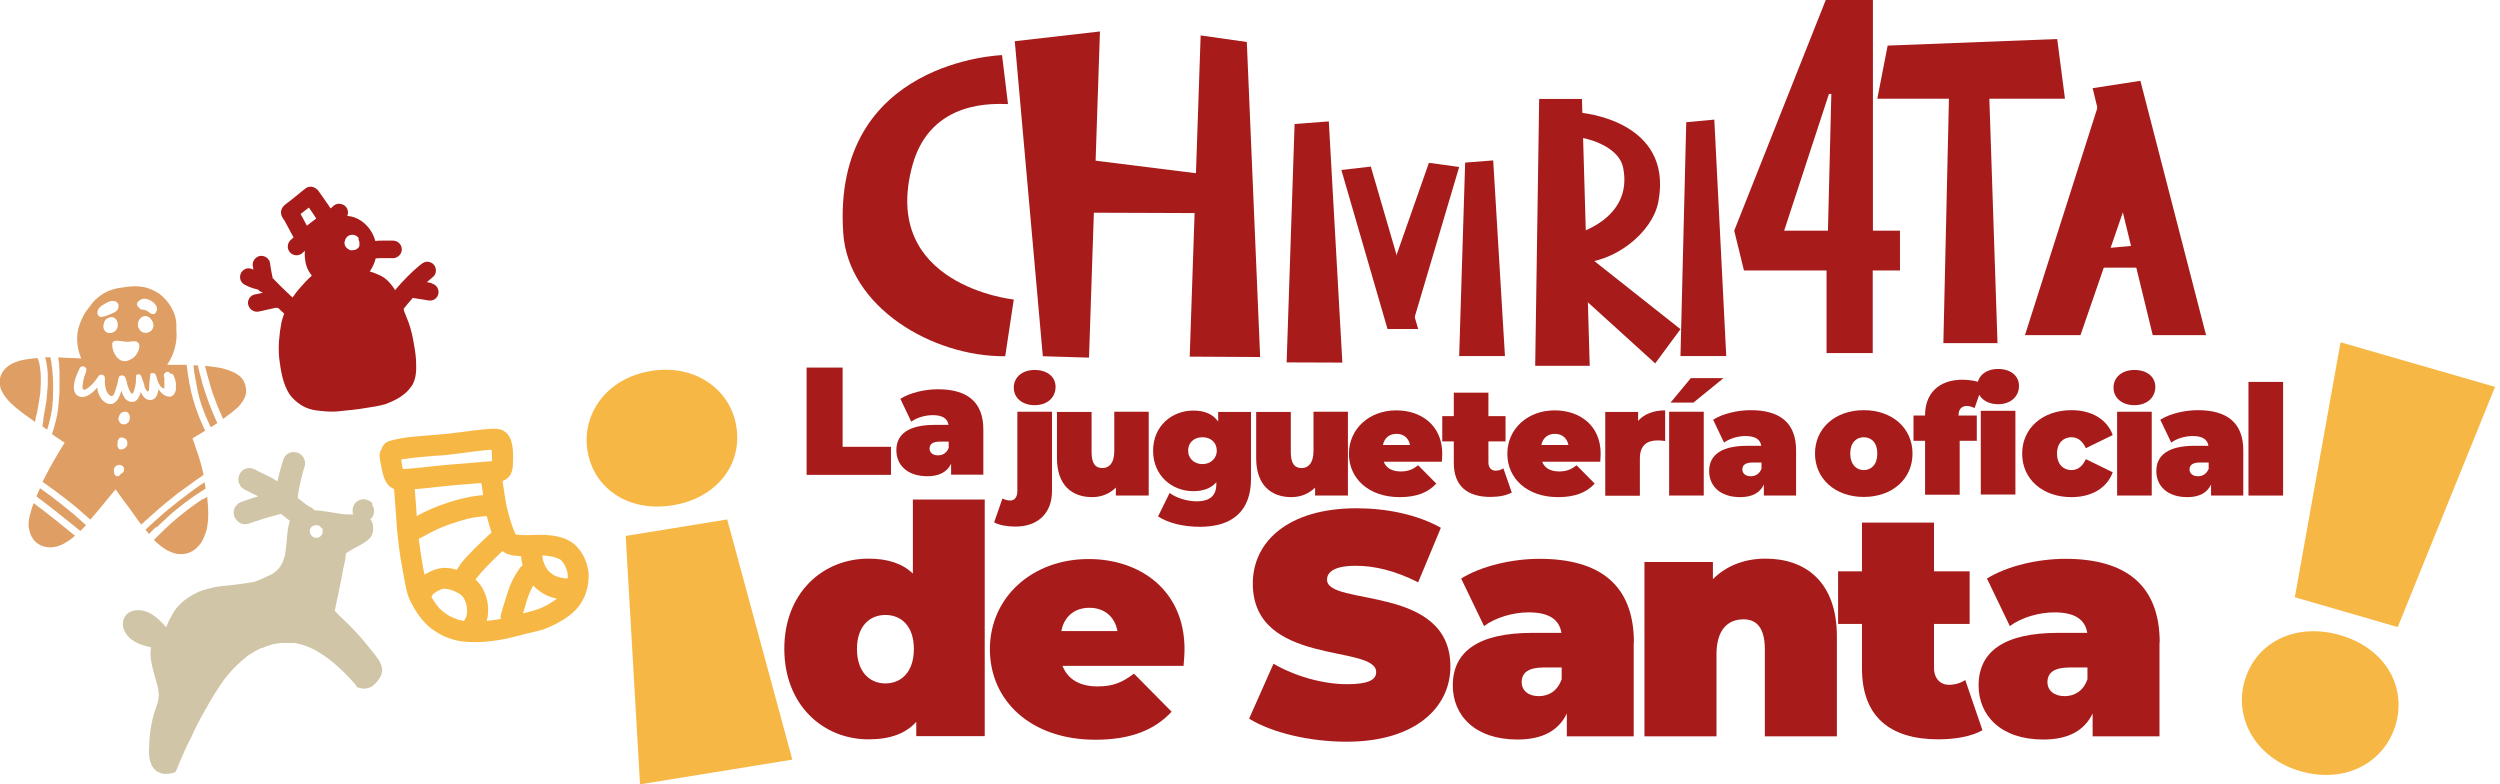 <svg width="153" height="48" viewBox="0 0 153 48" fill="none" xmlns="http://www.w3.org/2000/svg">
<g clip-path="url(#clip0_1073_3430)">
<path d="M87.45 9.964L84.661 17.905L86.463 19.793L89.301 10.22L87.45 9.964Z" fill="#A71C1B"/>
<path d="M82.091 10.402L84.916 20.134H86.792L83.893 10.195L82.091 10.402Z" fill="#A71C1B"/>
<path d="M89.667 9.951L89.301 21.79H92.103L91.384 9.817L89.667 9.951Z" fill="#A71C1B"/>
<path d="M103.198 7.479L102.845 21.79H105.646L104.916 7.32L103.198 7.479Z" fill="#A71C1B"/>
<path d="M96.329 14.993L102.845 20.145L101.298 22.24L95.123 16.637L96.329 14.993Z" fill="#A71C1B"/>
<path d="M96.694 6.895C96.694 6.895 102.431 7.321 101.493 12.339C101.14 14.239 98.777 16.114 96.56 16.09L96.304 14.361C96.304 14.361 99.983 13.472 99.337 10.268C99.045 8.831 96.84 8.393 96.499 8.393L96.682 6.895H96.694Z" fill="#A71C1B"/>
<path d="M97.291 22.387L96.816 6.054H94.197L93.954 22.387H97.291Z" fill="#A71C1B"/>
<path d="M116.267 16.552H114.611V21.607H111.785V16.552H106.73L106.134 14.116L111.736 0H114.623V14.116H116.279V16.552H116.267ZM112.077 5.749H111.931L109.191 14.116H111.87L112.077 5.749Z" fill="#A71C1B"/>
<path d="M131.358 16.382H128.069V15.261L131.358 14.969V16.382Z" fill="#A71C1B"/>
<path d="M127.326 20.511L131.394 8.721L128.581 5.907L123.928 20.511H127.326Z" fill="#A71C1B"/>
<path d="M135.011 20.511L130.992 4.945L128.069 5.396L131.747 20.511H135.011Z" fill="#A71C1B"/>
<path d="M119.312 4.41L118.934 20.998H122.247L121.687 4.215L119.312 4.41Z" fill="#A71C1B"/>
<path d="M126.376 6.042H114.891L115.524 2.79L125.901 2.388L126.376 6.042Z" fill="#A71C1B"/>
<path d="M61.325 3.374C61.325 3.374 50.899 3.691 51.605 14.251C51.91 18.794 57.049 21.838 61.519 21.802L62.043 18.331C62.043 18.331 53.822 17.478 55.844 10.109C56.976 6.005 61.008 6.37 61.69 6.37L61.325 3.374Z" fill="#A71C1B"/>
<path d="M79.229 7.588L78.742 22.179L82.152 22.191L81.323 7.43L79.229 7.588Z" fill="#A71C1B"/>
<path d="M74.308 13.045L64.272 13.008L64.284 9.488L74.32 10.743L74.308 13.045Z" fill="#A71C1B"/>
<path d="M66.647 21.887L67.317 1.925L62.104 2.522L63.821 21.802L66.647 21.887Z" fill="#A71C1B"/>
<path d="M73.48 2.168L72.81 21.826L77.121 21.85L76.305 2.57L73.48 2.168Z" fill="#A71C1B"/>
<path d="M119.86 25.431H120.981V26.978H119.933V30.279H117.814V26.978H117.107V25.431H117.814V25.407C117.814 24.091 118.642 23.239 120.104 23.239C120.554 23.239 121.054 23.324 121.358 23.494L120.847 24.968C120.7 24.907 120.542 24.846 120.372 24.846C120.067 24.846 119.86 25.029 119.86 25.431ZM121.005 23.653C121.005 23.044 121.504 22.581 122.284 22.581C123.063 22.581 123.563 23.007 123.563 23.616C123.563 24.262 123.063 24.737 122.284 24.737C121.504 24.737 121.005 24.274 121.005 23.665V23.653ZM121.224 25.139H123.343V30.266H121.224V25.139Z" fill="#A71C1B"/>
<path d="M49.364 22.496H51.569V27.344H54.528V29.061H49.364V22.508V22.496Z" fill="#A71C1B"/>
<path d="M60.18 26.296V29.048H58.207V28.378C57.963 28.89 57.476 29.146 56.757 29.146C55.503 29.146 54.857 28.439 54.857 27.55C54.857 26.564 55.612 26.003 57.196 26.003H58.048C57.987 25.614 57.683 25.407 57.086 25.407C56.623 25.407 56.112 25.553 55.771 25.808L55.101 24.408C55.698 24.03 56.611 23.823 57.403 23.823C59.169 23.823 60.18 24.578 60.18 26.284V26.296ZM58.06 27.38V27.026H57.537C57.086 27.026 56.891 27.173 56.891 27.453C56.891 27.684 57.074 27.867 57.403 27.867C57.695 27.867 57.951 27.721 58.073 27.38H58.06Z" fill="#A71C1B"/>
<path d="M60.837 31.983L61.349 30.51C61.495 30.583 61.653 30.631 61.824 30.631C62.08 30.631 62.262 30.449 62.262 30.047V25.199H64.382V30.059C64.382 31.374 63.553 32.227 62.141 32.227C61.641 32.227 61.166 32.142 60.837 31.971V31.983ZM62.043 23.713C62.043 23.104 62.543 22.642 63.322 22.642C64.102 22.642 64.601 23.068 64.601 23.677C64.601 24.322 64.102 24.797 63.322 24.797C62.543 24.797 62.043 24.335 62.043 23.726V23.713Z" fill="#A71C1B"/>
<path d="M70.301 25.199V30.327H68.291V29.84C67.901 30.229 67.39 30.424 66.842 30.424C65.612 30.424 64.686 29.706 64.686 28.037V25.211H66.805V27.672C66.805 28.402 67.061 28.646 67.475 28.646C67.841 28.646 68.194 28.378 68.194 27.611V25.199H70.313H70.301Z" fill="#A71C1B"/>
<path d="M76.561 25.2V29.305C76.561 31.29 75.404 32.24 73.443 32.24C72.432 32.24 71.519 32.021 70.873 31.607L71.58 30.169C71.982 30.474 72.664 30.681 73.224 30.681C74.101 30.681 74.442 30.291 74.442 29.609V29.512C74.125 29.877 73.65 30.06 73.029 30.06C71.726 30.06 70.569 29.11 70.569 27.587C70.569 26.065 71.726 25.127 73.029 25.127C73.736 25.127 74.223 25.346 74.552 25.797V25.212H76.561V25.2ZM74.466 27.575C74.466 27.076 74.089 26.759 73.589 26.759C73.09 26.759 72.713 27.076 72.713 27.575C72.713 28.074 73.102 28.403 73.589 28.403C74.077 28.403 74.466 28.074 74.466 27.575Z" fill="#A71C1B"/>
<path d="M82.493 25.199V30.327H80.483V29.84C80.093 30.229 79.582 30.424 79.034 30.424C77.804 30.424 76.878 29.706 76.878 28.037V25.211H78.997V27.672C78.997 28.402 79.253 28.646 79.667 28.646C80.032 28.646 80.386 28.378 80.386 27.611V25.199H82.505H82.493Z" fill="#A71C1B"/>
<path d="M88.242 28.257H84.685C84.831 28.646 85.197 28.853 85.72 28.853C86.183 28.853 86.451 28.732 86.792 28.476L87.901 29.596C87.401 30.145 86.683 30.425 85.659 30.425C83.772 30.425 82.554 29.292 82.554 27.769C82.554 26.247 83.796 25.114 85.453 25.114C86.975 25.114 88.266 26.028 88.266 27.769C88.266 27.916 88.242 28.11 88.242 28.269V28.257ZM84.649 27.233H86.293C86.208 26.807 85.903 26.552 85.465 26.552C85.026 26.552 84.722 26.807 84.636 27.233H84.649Z" fill="#A71C1B"/>
<path d="M92.517 30.145C92.188 30.327 91.713 30.412 91.213 30.412C89.8 30.412 88.972 29.742 88.972 28.33V27.014H88.266V25.468H88.972V24.03H91.091V25.468H92.139V27.014H91.091V28.305C91.091 28.622 91.274 28.805 91.53 28.805C91.701 28.805 91.871 28.756 92.005 28.659L92.517 30.132V30.145Z" fill="#A71C1B"/>
<path d="M97.937 28.257H94.38C94.526 28.646 94.892 28.853 95.415 28.853C95.878 28.853 96.146 28.732 96.487 28.476L97.596 29.596C97.096 30.145 96.378 30.425 95.355 30.425C93.467 30.425 92.249 29.292 92.249 27.769C92.249 26.247 93.491 25.114 95.147 25.114C96.67 25.114 97.961 26.028 97.961 27.769C97.961 27.916 97.937 28.11 97.937 28.269V28.257ZM94.344 27.233H95.988C95.903 26.807 95.598 26.552 95.16 26.552C94.721 26.552 94.417 26.807 94.332 27.233H94.344Z" fill="#A71C1B"/>
<path d="M101.907 25.114V26.99C101.724 26.966 101.59 26.953 101.444 26.953C100.811 26.953 100.36 27.246 100.36 28.062V30.339H98.241V25.212H100.251V25.76C100.628 25.334 101.201 25.114 101.907 25.114Z" fill="#A71C1B"/>
<path d="M102.151 25.2H104.27V30.328H102.151V25.2ZM103.466 23.142H105.476L103.637 24.64H102.236L103.478 23.142H103.466Z" fill="#A71C1B"/>
<path d="M109.921 27.575V30.328H107.948V29.658C107.705 30.169 107.218 30.425 106.499 30.425C105.244 30.425 104.599 29.719 104.599 28.829C104.599 27.843 105.354 27.283 106.937 27.283H107.79C107.729 26.893 107.425 26.686 106.828 26.686C106.365 26.686 105.853 26.832 105.512 27.088L104.842 25.687C105.439 25.31 106.353 25.102 107.144 25.102C108.91 25.102 109.921 25.858 109.921 27.563V27.575ZM107.802 28.659V28.306H107.278C106.828 28.306 106.633 28.452 106.633 28.732C106.633 28.963 106.816 29.146 107.144 29.146C107.437 29.146 107.693 29 107.814 28.659H107.802Z" fill="#A71C1B"/>
<path d="M111.078 27.758C111.078 26.199 112.321 25.102 114.062 25.102C115.804 25.102 117.046 26.199 117.046 27.758C117.046 29.317 115.804 30.413 114.062 30.413C112.321 30.413 111.078 29.305 111.078 27.758ZM114.891 27.758C114.891 27.088 114.525 26.759 114.062 26.759C113.6 26.759 113.234 27.1 113.234 27.758C113.234 28.415 113.6 28.769 114.062 28.769C114.525 28.769 114.891 28.428 114.891 27.758Z" fill="#A71C1B"/>
<path d="M123.757 27.758C123.757 26.199 125.012 25.102 126.778 25.102C128.02 25.102 128.958 25.675 129.299 26.625L127.655 27.429C127.436 26.954 127.131 26.759 126.766 26.759C126.291 26.759 125.889 27.1 125.889 27.758C125.889 28.415 126.279 28.769 126.766 28.769C127.131 28.769 127.436 28.574 127.655 28.099L129.299 28.903C128.958 29.853 128.02 30.425 126.778 30.425C125.012 30.425 123.757 29.329 123.757 27.77V27.758Z" fill="#A71C1B"/>
<path d="M129.348 23.713C129.348 23.104 129.847 22.642 130.627 22.642C131.406 22.642 131.906 23.068 131.906 23.677C131.906 24.322 131.406 24.797 130.627 24.797C129.847 24.797 129.348 24.335 129.348 23.726V23.713ZM129.567 25.199H131.686V30.327H129.567V25.199Z" fill="#A71C1B"/>
<path d="M137.289 27.575V30.328H135.316V29.658C135.072 30.169 134.585 30.425 133.867 30.425C132.612 30.425 131.967 29.719 131.967 28.829C131.967 27.843 132.722 27.283 134.305 27.283H135.158C135.097 26.893 134.792 26.686 134.195 26.686C133.733 26.686 133.221 26.832 132.88 27.088L132.21 25.687C132.807 25.31 133.72 25.102 134.512 25.102C136.278 25.102 137.289 25.858 137.289 27.563V27.575ZM135.17 28.659V28.306H134.646C134.195 28.306 134.001 28.452 134.001 28.732C134.001 28.963 134.183 29.146 134.512 29.146C134.804 29.146 135.06 29 135.182 28.659H135.17Z" fill="#A71C1B"/>
<path d="M137.606 23.373H139.725V30.328H137.606V23.373Z" fill="#A71C1B"/>
<path d="M60.265 30.584V45.053H56.075V44.176C55.43 44.895 54.48 45.248 53.152 45.248C50.363 45.248 48 43.141 48 39.706C48 36.271 50.363 34.189 53.152 34.189C54.321 34.189 55.222 34.481 55.868 35.102V30.571H60.277L60.265 30.584ZM55.929 39.718C55.929 38.33 55.174 37.636 54.187 37.636C53.201 37.636 52.446 38.342 52.446 39.718C52.446 41.094 53.201 41.825 54.187 41.825C55.174 41.825 55.929 41.107 55.929 39.718Z" fill="#A71C1B"/>
<path d="M72.445 40.753H65.027C65.344 41.569 66.075 42.008 67.171 42.008C68.145 42.008 68.693 41.752 69.4 41.228L71.702 43.555C70.666 44.687 69.168 45.272 67.037 45.272C63.115 45.272 60.581 42.909 60.581 39.73C60.581 36.551 63.176 34.213 66.623 34.213C69.777 34.213 72.493 36.125 72.493 39.73C72.493 40.047 72.457 40.449 72.432 40.766L72.445 40.753ZM64.954 38.622H68.389C68.218 37.721 67.573 37.197 66.671 37.197C65.77 37.197 65.125 37.721 64.954 38.622Z" fill="#A71C1B"/>
<path d="M76.452 43.968L77.938 40.619C79.229 41.374 80.946 41.873 82.444 41.873C83.747 41.873 84.222 41.605 84.222 41.13C84.222 39.413 76.671 40.801 76.671 35.71C76.671 33.177 78.802 31.106 83.029 31.106C84.868 31.106 86.756 31.496 88.181 32.3L86.792 35.637C85.44 34.955 84.174 34.626 82.992 34.626C81.64 34.626 81.214 35.016 81.214 35.479C81.214 37.123 88.765 35.747 88.765 40.789C88.765 43.286 86.634 45.393 82.407 45.393C80.13 45.393 77.828 44.833 76.464 43.992L76.452 43.968Z" fill="#A71C1B"/>
<path d="M99.983 39.328V45.064H95.89V43.664C95.379 44.736 94.368 45.259 92.87 45.259C90.251 45.259 88.911 43.773 88.911 41.947C88.911 39.876 90.47 38.731 93.783 38.731H95.561C95.427 37.915 94.806 37.477 93.552 37.477C92.602 37.477 91.518 37.793 90.824 38.317L89.423 35.406C90.677 34.627 92.565 34.2 94.222 34.2C97.888 34.2 99.995 35.784 99.995 39.328H99.983ZM95.574 41.593V40.85H94.478C93.54 40.85 93.126 41.167 93.126 41.752C93.126 42.239 93.515 42.604 94.173 42.604C94.782 42.604 95.318 42.288 95.561 41.593H95.574Z" fill="#A71C1B"/>
<path d="M112.418 38.975V45.065H108.009V39.742C108.009 38.415 107.498 37.903 106.706 37.903C105.805 37.903 105.049 38.464 105.049 40.047V45.065H100.64V34.395H104.83V35.443C105.671 34.603 106.803 34.188 108.046 34.188C110.506 34.188 112.418 35.614 112.418 38.963V38.975Z" fill="#A71C1B"/>
<path d="M121.334 44.687C120.652 45.077 119.653 45.247 118.618 45.247C115.67 45.247 113.953 43.859 113.953 40.911V38.183H112.491V34.967H113.953V31.983H118.362V34.967H120.542V38.183H118.362V40.874C118.362 41.532 118.752 41.91 119.275 41.91C119.628 41.91 119.982 41.812 120.274 41.617L121.321 44.675L121.334 44.687Z" fill="#A71C1B"/>
<path d="M132.161 39.328V45.064H128.069V43.664C127.557 44.736 126.547 45.259 125.048 45.259C122.43 45.259 121.09 43.773 121.09 41.947C121.09 39.876 122.649 38.731 125.962 38.731H127.74C127.606 37.915 126.985 37.477 125.731 37.477C124.781 37.477 123.697 37.793 123.002 38.317L121.602 35.406C122.856 34.627 124.744 34.2 126.4 34.2C130.066 34.2 132.174 35.784 132.174 39.328H132.161ZM127.752 41.593V40.85H126.656C125.718 40.85 125.304 41.167 125.304 41.752C125.304 42.239 125.694 42.604 126.352 42.604C126.961 42.604 127.497 42.288 127.74 41.593H127.752Z" fill="#A71C1B"/>
<path d="M143.245 20.949L152.696 23.677L146.741 38.378L140.444 36.551L143.245 20.936V20.949ZM137.374 41.666C138.056 39.316 140.456 38.086 143.196 38.865C145.937 39.645 147.301 41.983 146.619 44.334C145.937 46.684 143.513 47.987 140.785 47.196C138.056 46.404 136.704 43.968 137.374 41.654V41.666Z" fill="#F7B744"/>
<path d="M48.487 46.49L39.17 48L38.293 32.8L44.505 31.789L48.487 46.478V46.49ZM45.065 26.113C45.442 28.427 43.859 30.486 41.167 30.924C38.475 31.363 36.332 29.901 35.954 27.587C35.589 25.309 37.148 23.141 39.84 22.703C42.531 22.264 44.699 23.823 45.065 26.101V26.113Z" fill="#F7B744"/>
<path d="M26.393 17.32C26.308 17.295 26.211 17.283 26.125 17.271C26.186 17.21 26.259 17.149 26.332 17.088C26.369 17.064 26.393 17.04 26.43 17.003C26.539 16.93 26.625 16.82 26.661 16.699C26.698 16.565 26.673 16.406 26.613 16.285C26.588 16.248 26.552 16.211 26.527 16.175C26.43 16.065 26.284 16.029 26.15 16.017C25.918 16.017 25.76 16.187 25.589 16.321C25.358 16.516 25.139 16.723 24.932 16.93C24.664 17.198 24.42 17.466 24.177 17.758C24.152 17.722 24.128 17.685 24.116 17.649C23.945 17.417 23.775 17.186 23.531 17.015C23.36 16.893 23.178 16.808 22.983 16.735C22.861 16.686 22.752 16.65 22.63 16.613C22.8 16.37 22.922 16.09 22.995 15.809C23.093 15.809 23.178 15.809 23.275 15.797C23.47 15.797 23.677 15.797 23.872 15.797C24.006 15.797 24.14 15.822 24.262 15.749C24.457 15.675 24.591 15.469 24.591 15.261C24.591 14.969 24.347 14.726 24.055 14.726C23.835 14.726 23.616 14.726 23.397 14.726C23.251 14.726 23.117 14.726 22.971 14.75C22.8 14.104 22.313 13.52 21.68 13.3C21.546 13.252 21.4 13.227 21.253 13.215C21.302 13.106 21.314 12.984 21.278 12.862C21.156 12.436 20.608 12.338 20.34 12.667C20.34 12.667 20.34 12.667 20.328 12.679C20.291 12.704 20.267 12.728 20.23 12.752C20.133 12.594 20.023 12.436 19.914 12.29C19.804 12.119 19.682 11.961 19.573 11.802C19.524 11.729 19.475 11.656 19.414 11.595C19.341 11.534 19.256 11.486 19.171 11.449C19.037 11.4 18.866 11.425 18.744 11.498C18.671 11.547 18.598 11.607 18.525 11.668C18.355 11.802 18.184 11.948 18.014 12.082C17.843 12.216 17.685 12.351 17.514 12.472C17.417 12.545 17.332 12.618 17.271 12.728C17.234 12.813 17.186 12.899 17.198 13.008C17.198 13.057 17.198 13.081 17.222 13.166C17.259 13.3 17.356 13.41 17.429 13.532C17.612 13.861 17.794 14.202 17.965 14.531C17.928 14.567 17.88 14.604 17.843 14.64C17.575 14.835 17.526 15.225 17.77 15.469C17.977 15.675 18.318 15.675 18.525 15.469C18.574 15.432 18.61 15.395 18.659 15.347C18.647 15.493 18.647 15.639 18.659 15.785C18.696 16.187 18.817 16.528 19.049 16.82C19.049 16.833 19.073 16.857 19.085 16.869C18.817 17.101 18.574 17.369 18.343 17.636C18.184 17.819 18.038 18.002 17.904 18.209C17.514 17.843 17.125 17.478 16.771 17.101C16.747 17.076 16.71 17.052 16.686 17.027C16.686 17.027 16.686 17.027 16.686 17.015C16.686 16.979 16.674 16.93 16.662 16.893C16.613 16.662 16.576 16.443 16.54 16.211C16.528 16.09 16.516 15.956 16.418 15.87C16.296 15.688 16.053 15.627 15.858 15.675C15.578 15.761 15.407 16.053 15.48 16.333C15.48 16.406 15.48 16.358 15.48 16.297C15.48 16.37 15.505 16.431 15.505 16.504C15.444 16.467 15.371 16.431 15.298 16.431C15.091 16.382 14.871 16.504 14.762 16.686C14.616 16.942 14.701 17.271 14.957 17.417C15.139 17.515 15.322 17.588 15.505 17.649C15.602 17.673 15.7 17.697 15.797 17.722C15.834 17.77 15.882 17.819 15.943 17.843C15.98 17.868 16.016 17.88 16.053 17.892C16.053 17.892 16.065 17.904 16.077 17.917C15.907 17.953 15.736 18.002 15.566 18.026C15.432 18.063 15.31 18.148 15.249 18.27C15.176 18.392 15.152 18.55 15.2 18.684C15.285 18.964 15.578 19.134 15.858 19.061C16.187 19.001 16.516 18.903 16.844 18.842C16.844 18.842 16.857 18.842 16.869 18.842C16.918 18.842 16.966 18.842 17.015 18.842C17.137 18.964 17.271 19.086 17.392 19.195C17.319 19.378 17.271 19.549 17.222 19.744C17.088 20.462 17.015 21.205 17.088 21.936C17.186 22.679 17.295 23.458 17.709 24.116C17.892 24.384 18.136 24.591 18.403 24.774C18.61 24.908 18.842 25.005 19.085 25.066C19.268 25.115 19.463 25.127 19.658 25.151C20.072 25.2 20.498 25.212 20.912 25.151C21.4 25.103 21.899 25.054 22.386 24.969C22.788 24.908 23.19 24.847 23.58 24.737C23.823 24.652 24.055 24.542 24.286 24.421C24.445 24.335 24.591 24.238 24.725 24.128C24.846 24.031 24.968 23.921 25.066 23.787C25.127 23.702 25.2 23.629 25.248 23.544C25.297 23.446 25.334 23.349 25.37 23.251C25.468 22.947 25.48 22.618 25.468 22.289C25.468 21.875 25.407 21.473 25.334 21.071C25.261 20.62 25.163 20.17 25.005 19.731C24.919 19.5 24.822 19.256 24.725 19.025C24.725 18.988 24.712 18.94 24.7 18.903C24.883 18.672 25.066 18.453 25.261 18.233C25.565 18.294 25.87 18.319 26.162 18.379C26.296 18.416 26.454 18.392 26.576 18.331C26.698 18.258 26.783 18.148 26.82 18.014C26.893 17.734 26.734 17.429 26.442 17.356L26.393 17.32ZM21.936 14.652C21.936 14.652 21.984 14.75 21.996 14.811C21.996 14.823 21.996 14.847 21.996 14.86C21.996 14.872 21.996 14.884 21.996 14.908C21.996 14.945 21.996 14.969 21.996 14.993C21.996 15.006 21.996 15.018 21.996 15.03C21.996 15.042 21.996 15.054 21.984 15.066C21.984 15.066 21.984 15.091 21.972 15.103C21.972 15.115 21.96 15.127 21.948 15.14C21.887 15.213 21.802 15.274 21.704 15.298C21.68 15.298 21.655 15.298 21.643 15.298C21.546 15.335 21.448 15.322 21.351 15.274C21.278 15.225 21.193 15.164 21.144 15.079C21.083 14.981 21.059 14.847 21.107 14.738C21.144 14.567 21.266 14.421 21.448 14.384C21.643 14.336 21.85 14.409 21.96 14.591L21.936 14.652ZM18.403 13.093C18.55 12.972 18.708 12.862 18.854 12.74C18.866 12.728 18.891 12.716 18.903 12.704C19.061 12.923 19.207 13.142 19.353 13.374C19.159 13.52 18.976 13.654 18.781 13.812C18.659 13.568 18.525 13.337 18.403 13.106V13.093Z" fill="#A71C1B"/>
<path d="M22.812 30.839C22.642 30.596 22.289 30.486 22.021 30.596C21.777 30.681 21.57 30.949 21.582 31.217C21.582 31.314 21.582 31.399 21.619 31.485C21.582 31.485 21.546 31.485 21.497 31.485C21.034 31.485 21.229 31.485 20.791 31.436C20.34 31.375 19.889 31.278 19.439 31.241C19.341 31.241 19.268 31.229 19.219 31.217C19.159 31.132 19.073 31.058 18.964 31.022C18.854 30.973 18.55 30.742 18.221 30.474C18.294 29.731 18.537 28.878 18.61 28.647C18.891 27.989 18.16 27.392 17.575 27.794C17.417 27.904 17.344 28.087 17.295 28.269C17.259 28.403 17.21 28.537 17.173 28.671C17.1 28.927 17.039 29.195 16.978 29.463C16.893 29.402 16.796 29.341 16.71 29.293C16.467 29.146 16.211 29.037 15.955 28.915C15.821 28.854 15.687 28.781 15.553 28.708C15.395 28.635 15.2 28.623 15.03 28.683C14.689 28.805 14.494 29.232 14.628 29.573C14.652 29.634 14.689 29.682 14.713 29.743C14.81 29.877 14.944 29.95 15.091 30.023C15.322 30.145 15.566 30.255 15.797 30.377C15.59 30.437 15.395 30.498 15.188 30.571C15.078 30.608 14.957 30.657 14.847 30.693C14.725 30.73 14.603 30.778 14.518 30.876C14.311 31.046 14.25 31.375 14.348 31.619C14.457 31.862 14.616 32.008 14.871 32.069C15.03 32.106 15.176 32.069 15.334 32.008C15.505 31.948 15.675 31.887 15.846 31.838C16.284 31.68 16.747 31.582 17.198 31.448C17.259 31.497 17.319 31.546 17.38 31.594C17.49 31.692 17.612 31.777 17.733 31.862C17.697 32.008 17.673 32.142 17.636 32.289C17.539 32.837 17.551 33.409 17.441 33.945C17.441 33.969 17.441 33.994 17.429 34.018C17.38 34.176 17.332 34.335 17.259 34.481C17.259 34.493 17.246 34.517 17.234 34.53C17.173 34.627 17.125 34.712 17.052 34.798C17.027 34.822 17.003 34.846 16.978 34.871C16.954 34.895 16.93 34.919 16.905 34.944C16.82 35.017 16.735 35.078 16.637 35.139C16.491 35.212 16.345 35.273 16.199 35.346C15.98 35.443 15.76 35.553 15.529 35.614C15.212 35.675 14.883 35.711 14.555 35.76C14.092 35.833 13.617 35.845 13.154 35.93C12.813 36.003 12.472 36.089 12.143 36.223C11.668 36.442 11.23 36.734 10.876 37.124C10.718 37.307 10.584 37.514 10.475 37.733C10.353 37.94 10.255 38.159 10.17 38.391C9.939 38.123 9.695 37.867 9.39 37.66C9.098 37.453 8.757 37.331 8.416 37.343C8.209 37.343 8.002 37.404 7.831 37.526C7.588 37.721 7.49 38.001 7.527 38.318C7.576 38.598 7.722 38.841 7.929 39.036C8.294 39.377 8.781 39.511 9.244 39.621C9.208 39.864 9.196 40.096 9.232 40.339C9.354 41.155 9.707 42.069 9.695 42.288C9.707 42.398 9.719 42.495 9.719 42.605C9.671 43.031 9.61 43.08 9.585 43.189C9.317 43.92 9.171 44.688 9.135 45.467C9.098 46.039 9.062 46.734 9.524 47.148C9.658 47.257 9.829 47.331 9.999 47.355C10.219 47.379 10.438 47.355 10.645 47.282C10.669 47.282 10.706 47.27 10.73 47.257C10.767 47.197 10.791 47.136 10.828 47.063C10.889 46.892 10.962 46.734 11.035 46.563C11.035 46.563 11.035 46.539 11.047 46.527C11.096 46.405 11.156 46.283 11.205 46.161C11.23 46.1 11.254 46.052 11.278 45.991C11.327 45.893 11.364 45.796 11.412 45.699C11.461 45.601 11.51 45.504 11.558 45.406C11.607 45.297 11.668 45.187 11.729 45.077C11.753 45.004 11.79 44.943 11.814 44.87C11.851 44.785 11.887 44.7 11.936 44.627C11.936 44.602 11.96 44.59 11.96 44.566C11.997 44.48 12.046 44.395 12.082 44.322C12.143 44.212 12.204 44.103 12.253 43.993C12.265 43.957 12.289 43.92 12.314 43.896C12.35 43.811 12.399 43.737 12.448 43.652C12.472 43.604 12.496 43.567 12.521 43.518C12.557 43.445 12.594 43.372 12.642 43.311C12.667 43.263 12.703 43.214 12.728 43.153C12.764 43.092 12.801 43.019 12.837 42.958C13.02 42.654 13.203 42.349 13.398 42.057C13.398 42.057 13.398 42.045 13.41 42.032C13.471 41.935 13.544 41.85 13.605 41.752C13.617 41.74 13.629 41.716 13.641 41.703C13.641 41.703 13.641 41.691 13.653 41.679C13.69 41.63 13.726 41.582 13.763 41.533C13.909 41.35 14.055 41.168 14.214 40.997C14.25 40.961 14.287 40.924 14.323 40.888C14.323 40.888 14.335 40.875 14.348 40.863C14.384 40.827 14.421 40.79 14.457 40.754C14.457 40.754 14.469 40.741 14.482 40.729C14.555 40.656 14.628 40.583 14.713 40.51C14.725 40.51 14.737 40.486 14.749 40.473C14.774 40.449 14.798 40.425 14.835 40.4C14.847 40.388 14.859 40.376 14.883 40.364C14.908 40.339 14.932 40.315 14.969 40.303C14.981 40.291 15.005 40.279 15.018 40.254C15.042 40.23 15.078 40.205 15.103 40.181C15.127 40.169 15.151 40.145 15.164 40.132C15.188 40.108 15.212 40.096 15.249 40.072C15.249 40.072 15.249 40.072 15.261 40.072C15.285 40.059 15.31 40.035 15.334 40.023C15.358 40.011 15.371 39.998 15.395 39.986C15.395 39.986 15.419 39.974 15.432 39.962C15.468 39.938 15.505 39.913 15.541 39.901C15.541 39.901 15.566 39.889 15.578 39.877C15.59 39.877 15.602 39.864 15.614 39.852C15.651 39.828 15.687 39.816 15.724 39.791C15.724 39.791 15.736 39.791 15.748 39.779C15.76 39.779 15.785 39.755 15.797 39.755C15.834 39.73 15.87 39.718 15.907 39.706C15.943 39.682 15.98 39.669 16.028 39.657C16.028 39.657 16.041 39.657 16.053 39.657C16.089 39.645 16.138 39.621 16.174 39.609C16.187 39.609 16.211 39.596 16.223 39.584C16.26 39.572 16.296 39.56 16.321 39.548C16.345 39.548 16.369 39.535 16.394 39.523C16.442 39.511 16.491 39.499 16.528 39.475C16.589 39.462 16.637 39.438 16.698 39.426C16.698 39.426 16.71 39.426 16.723 39.426C16.771 39.426 16.82 39.402 16.869 39.389C16.869 39.389 16.881 39.389 16.893 39.389C16.942 39.389 17.003 39.377 17.052 39.365C17.052 39.365 17.052 39.365 17.064 39.365C17.112 39.365 17.173 39.353 17.222 39.353C17.356 39.353 17.478 39.341 17.612 39.353C17.636 39.353 17.673 39.353 17.697 39.353C17.721 39.353 17.746 39.353 17.77 39.353C17.794 39.353 17.831 39.353 17.855 39.353C17.88 39.353 17.904 39.353 17.928 39.353C17.953 39.353 17.989 39.353 18.014 39.353C18.038 39.353 18.062 39.353 18.087 39.365C18.111 39.365 18.148 39.365 18.172 39.377C18.196 39.377 18.233 39.389 18.257 39.402C18.306 39.402 18.355 39.426 18.403 39.438C18.428 39.438 18.452 39.45 18.489 39.462C18.513 39.462 18.537 39.475 18.574 39.487C18.598 39.487 18.623 39.499 18.647 39.511C18.671 39.511 18.696 39.523 18.72 39.535C18.744 39.535 18.769 39.56 18.805 39.572C18.83 39.572 18.854 39.596 18.878 39.596C18.903 39.596 18.939 39.621 18.964 39.633C20.023 40.096 20.937 40.985 21.728 41.862C21.777 41.911 21.814 41.971 21.826 42.045C21.996 42.105 22.179 42.154 22.362 42.142C22.52 42.118 22.666 42.069 22.8 41.984C22.922 41.886 23.032 41.777 23.129 41.643C23.762 40.875 23.08 40.254 22.605 39.645C22.057 38.939 21.436 38.293 20.778 37.684C20.681 37.587 20.584 37.477 20.486 37.38C20.62 36.734 20.766 36.089 20.888 35.443C20.949 35.053 21.034 34.676 21.119 34.298C21.144 34.164 21.168 34.018 21.168 33.872C21.314 33.775 21.448 33.677 21.607 33.592C21.899 33.434 22.203 33.287 22.484 33.08C22.605 32.971 22.727 32.849 22.788 32.678C22.825 32.557 22.849 32.423 22.837 32.289C22.837 32.13 22.8 31.984 22.715 31.85C22.703 31.826 22.678 31.814 22.666 31.789C22.8 31.668 22.898 31.485 22.886 31.302C22.91 31.144 22.837 30.998 22.764 30.864L22.812 30.839ZM19.707 32.313C19.707 32.313 19.707 32.337 19.719 32.337C19.719 32.35 19.731 32.374 19.743 32.386C19.743 32.398 19.743 32.423 19.743 32.435C19.743 32.447 19.743 32.471 19.743 32.483C19.743 32.508 19.743 32.557 19.743 32.581C19.743 32.617 19.731 32.642 19.719 32.678C19.719 32.703 19.682 32.739 19.67 32.764C19.646 32.788 19.621 32.812 19.597 32.837C19.573 32.849 19.536 32.873 19.512 32.886C19.475 32.898 19.439 32.91 19.402 32.91C19.402 32.91 19.402 32.91 19.39 32.91C19.366 32.91 19.317 32.91 19.293 32.91C19.256 32.91 19.219 32.898 19.195 32.873C19.183 32.873 19.122 32.837 19.11 32.825C19.098 32.825 19.085 32.8 19.073 32.788C19.037 32.739 19.037 32.752 19.012 32.703C18.988 32.654 18.988 32.654 18.976 32.605C18.976 32.581 18.976 32.557 18.964 32.544C18.964 32.52 18.964 32.471 18.964 32.447C18.964 32.435 18.976 32.398 18.976 32.398C18.976 32.386 18.976 32.362 18.988 32.35C19 32.313 19.025 32.289 19.049 32.264C19.049 32.264 19.061 32.252 19.073 32.24C19.073 32.24 19.098 32.228 19.11 32.216C19.122 32.216 19.134 32.203 19.146 32.191C19.146 32.191 19.171 32.179 19.195 32.167C19.195 32.167 19.195 32.167 19.207 32.167C19.207 32.167 19.207 32.167 19.219 32.167C19.268 32.142 19.317 32.142 19.366 32.142C19.414 32.142 19.463 32.142 19.5 32.167C19.524 32.179 19.561 32.203 19.585 32.216C19.609 32.24 19.634 32.264 19.658 32.289C19.658 32.289 19.658 32.301 19.658 32.313H19.707Z" fill="#D1C5A7"/>
<path d="M1.766 32.289C1.888 33.385 2.96 33.787 3.873 33.288C4.129 33.154 4.372 32.983 4.592 32.788C3.763 32.106 2.923 31.436 2.058 30.791C1.888 31.266 1.717 31.778 1.754 32.289H1.766Z" fill="#DF9F64"/>
<path d="M9.013 31.777C9.086 31.704 9.159 31.643 9.232 31.57C9.403 31.412 9.573 31.266 9.744 31.12C9.841 31.035 9.939 30.961 10.036 30.876C10.06 30.852 10.097 30.827 10.121 30.803C10.353 30.608 10.584 30.425 10.828 30.231C10.876 30.194 10.913 30.157 10.962 30.133C11.035 30.084 11.108 30.023 11.181 29.975C11.193 29.975 11.205 29.951 11.23 29.938C11.29 29.902 11.339 29.853 11.4 29.817C11.461 29.768 11.522 29.731 11.583 29.683C11.644 29.634 11.705 29.597 11.765 29.549C11.826 29.5 11.887 29.463 11.948 29.415C12.009 29.378 12.07 29.329 12.131 29.293C12.241 29.22 12.35 29.147 12.46 29.061C12.435 28.952 12.411 28.842 12.387 28.733C12.265 28.221 12.094 27.722 11.924 27.234C11.899 27.149 11.863 27.064 11.839 26.979C11.826 26.93 11.802 26.881 11.778 26.832C12.034 26.674 12.301 26.516 12.557 26.358C12.314 25.858 12.107 25.347 11.936 24.823C11.839 24.543 11.765 24.25 11.693 23.958C11.693 23.958 11.668 23.836 11.656 23.788V23.763C11.656 23.715 11.632 23.654 11.619 23.605C11.619 23.581 11.619 23.568 11.607 23.544C11.607 23.495 11.583 23.434 11.571 23.386C11.571 23.373 11.571 23.349 11.571 23.337C11.51 23.008 11.461 22.667 11.425 22.326C11.181 22.326 10.937 22.326 10.706 22.326C10.548 22.326 10.389 22.326 10.231 22.326C10.657 21.693 10.876 20.913 10.791 20.146C10.803 19.878 10.791 19.61 10.718 19.354C10.572 18.879 10.292 18.453 9.914 18.112C9.622 17.856 9.269 17.686 8.891 17.588C8.441 17.491 7.978 17.503 7.539 17.588C7.137 17.625 6.735 17.734 6.37 17.941C6.017 18.148 5.7 18.428 5.481 18.782C5.481 18.794 5.456 18.806 5.444 18.818C5.176 19.135 4.994 19.5 4.86 19.89C4.628 20.56 4.701 21.291 4.969 21.936C4.494 21.912 4.019 21.9 3.556 21.875C3.581 21.997 3.593 22.119 3.617 22.241C3.617 22.265 3.617 22.29 3.617 22.314C3.617 22.363 3.617 22.399 3.63 22.448C3.63 22.472 3.63 22.497 3.63 22.521C3.63 22.57 3.63 22.606 3.642 22.655C3.642 22.679 3.642 22.704 3.642 22.728C3.642 22.777 3.642 22.813 3.642 22.862C3.642 22.886 3.642 22.911 3.642 22.935C3.642 22.984 3.642 23.02 3.642 23.069C3.642 23.093 3.642 23.118 3.642 23.142C3.642 23.179 3.642 23.227 3.642 23.264C3.642 23.288 3.642 23.313 3.642 23.349C3.642 23.386 3.642 23.434 3.642 23.471C3.642 23.556 3.642 23.641 3.642 23.739C3.642 24.019 3.63 24.299 3.593 24.579C3.593 24.591 3.593 24.604 3.593 24.628C3.593 24.701 3.581 24.774 3.569 24.859C3.569 24.896 3.569 24.932 3.556 24.969C3.556 25.006 3.556 25.054 3.544 25.091C3.532 25.188 3.508 25.298 3.496 25.395C3.447 25.651 3.386 25.895 3.313 26.138C3.276 26.284 3.228 26.43 3.179 26.564C3.325 26.674 3.483 26.784 3.642 26.881C3.751 26.954 3.849 27.027 3.958 27.088C3.824 27.308 3.69 27.527 3.556 27.746C3.215 28.318 2.899 28.891 2.606 29.488C3.057 29.804 3.508 30.133 3.946 30.474C4.056 30.559 4.178 30.657 4.287 30.742C4.287 30.742 4.312 30.767 4.324 30.767C4.421 30.84 4.506 30.925 4.604 30.998C4.64 31.022 4.677 31.059 4.714 31.083C4.981 31.327 5.262 31.57 5.53 31.802C5.871 31.412 6.199 31.01 6.528 30.608C6.711 30.389 6.881 30.17 7.076 29.951C7.478 30.535 7.929 31.095 8.331 31.68C8.428 31.826 8.538 31.96 8.648 32.106C8.745 32.009 8.842 31.924 8.94 31.826C8.964 31.802 8.989 31.777 9.025 31.753L9.013 31.777ZM7.393 28.988C7.369 29.073 7.283 29.134 7.198 29.147C7.076 29.147 6.991 29.049 6.979 28.94V28.927V28.903C6.979 28.866 6.967 28.818 6.967 28.781C6.967 28.684 7.003 28.599 7.076 28.538C7.137 28.489 7.21 28.465 7.283 28.452C7.332 28.452 7.381 28.452 7.417 28.477C7.43 28.477 7.454 28.513 7.478 28.513C7.478 28.513 7.466 28.501 7.454 28.489C7.466 28.489 7.478 28.513 7.503 28.525C7.624 28.623 7.624 28.806 7.527 28.915C7.49 28.952 7.454 28.976 7.405 28.988H7.393ZM7.283 26.808C7.283 26.808 7.43 26.759 7.503 26.784C7.527 26.784 7.564 26.784 7.588 26.808C7.661 26.832 7.722 26.881 7.758 26.954C7.783 27.003 7.795 27.04 7.795 27.088C7.795 27.113 7.795 27.161 7.795 27.174C7.795 27.149 7.795 27.161 7.795 27.186C7.783 27.332 7.673 27.417 7.551 27.478C7.515 27.49 7.478 27.502 7.442 27.502C7.405 27.502 7.369 27.502 7.332 27.502C7.271 27.478 7.235 27.429 7.21 27.368C7.174 27.283 7.174 27.186 7.21 27.1C7.21 27.1 7.21 27.1 7.21 27.088C7.174 27.003 7.223 26.906 7.296 26.845L7.283 26.808ZM7.271 25.529C7.296 25.42 7.344 25.31 7.454 25.249C7.503 25.225 7.539 25.213 7.588 25.2C7.673 25.188 7.771 25.2 7.832 25.261C7.856 25.286 7.88 25.31 7.892 25.334C7.929 25.395 7.953 25.468 7.941 25.529C7.941 25.578 7.941 25.639 7.929 25.688C7.905 25.846 7.771 25.943 7.624 25.968C7.478 25.992 7.357 25.931 7.308 25.809C7.271 25.761 7.247 25.712 7.247 25.651C7.247 25.602 7.247 25.554 7.283 25.517L7.271 25.529ZM10.584 22.898C10.633 22.996 10.669 23.093 10.706 23.203C10.706 23.227 10.718 23.252 10.73 23.276C10.742 23.325 10.755 23.386 10.767 23.434C10.767 23.459 10.767 23.483 10.767 23.495C10.767 23.495 10.767 23.495 10.767 23.507C10.767 23.532 10.767 23.556 10.767 23.581C10.767 23.605 10.767 23.629 10.767 23.654C10.767 23.654 10.767 23.666 10.767 23.678C10.767 23.702 10.767 23.715 10.767 23.739C10.767 23.739 10.767 23.751 10.767 23.763C10.767 23.788 10.767 23.812 10.767 23.836C10.767 23.861 10.767 23.885 10.755 23.897C10.706 24.092 10.572 24.287 10.353 24.275C10.073 24.263 9.853 24.055 9.695 23.812C9.695 23.897 9.671 23.982 9.646 24.068C9.598 24.263 9.451 24.457 9.232 24.482C8.952 24.518 8.757 24.287 8.611 23.995C8.514 24.348 8.355 24.64 8.026 24.591C7.892 24.579 7.783 24.518 7.698 24.433C7.698 24.433 7.661 24.396 7.649 24.384C7.637 24.372 7.624 24.348 7.612 24.323C7.576 24.263 7.539 24.202 7.503 24.129C7.503 24.104 7.49 24.092 7.478 24.068C7.478 24.068 7.478 24.068 7.478 24.055C7.478 24.031 7.466 24.019 7.454 23.995C7.454 23.995 7.454 23.995 7.454 23.982C7.454 23.958 7.442 23.934 7.43 23.909C7.43 23.946 7.405 23.982 7.393 24.019C7.381 24.055 7.369 24.092 7.357 24.129C7.332 24.202 7.296 24.275 7.259 24.348C7.113 24.616 6.906 24.799 6.601 24.701C6.346 24.616 6.187 24.433 6.078 24.189C6.078 24.189 6.053 24.116 6.029 24.08C6.005 24.007 5.98 23.934 5.968 23.861C5.968 23.861 5.968 23.849 5.968 23.836C5.968 23.8 5.956 23.763 5.944 23.727C5.919 23.763 5.895 23.788 5.858 23.824C5.858 23.824 5.858 23.824 5.846 23.836C5.749 23.934 5.651 24.031 5.542 24.104C5.323 24.263 5.079 24.348 4.848 24.263C4.677 24.202 4.58 24.068 4.543 23.909C4.494 23.715 4.531 23.471 4.592 23.239C4.604 23.179 4.628 23.105 4.653 23.045C4.653 23.02 4.677 22.984 4.689 22.959C4.714 22.898 4.738 22.85 4.762 22.789C4.762 22.789 4.762 22.789 4.762 22.777C4.762 22.752 4.787 22.728 4.799 22.716C4.799 22.691 4.823 22.667 4.835 22.643C4.835 22.643 4.835 22.643 4.835 22.631C4.835 22.618 4.848 22.594 4.86 22.582C4.86 22.582 4.86 22.582 4.86 22.57C4.86 22.557 4.884 22.533 4.884 22.521C5.03 22.29 5.396 22.497 5.262 22.728C5.262 22.728 5.262 22.728 5.262 22.74C5.262 22.74 5.262 22.74 5.262 22.752C5.262 22.752 5.262 22.765 5.262 22.777C5.262 22.777 5.262 22.801 5.249 22.813C5.249 22.825 5.237 22.837 5.225 22.85C5.225 22.85 5.225 22.874 5.213 22.886C5.213 22.886 5.213 22.886 5.213 22.898C5.213 22.898 5.213 22.923 5.201 22.935C5.201 22.935 5.201 22.935 5.201 22.947C5.189 22.984 5.176 23.02 5.152 23.057C5.152 23.057 5.152 23.057 5.152 23.069C5.152 23.081 5.152 23.093 5.14 23.118C5.14 23.118 5.14 23.118 5.14 23.13C5.14 23.142 5.14 23.154 5.128 23.179C5.128 23.179 5.128 23.179 5.128 23.191C5.115 23.227 5.103 23.276 5.091 23.313C5.091 23.313 5.091 23.313 5.091 23.325C5.091 23.337 5.091 23.361 5.079 23.373C5.079 23.373 5.079 23.373 5.079 23.386C5.079 23.398 5.079 23.41 5.079 23.434C5.079 23.434 5.079 23.434 5.079 23.447C5.03 23.654 5.03 23.824 5.128 23.849C5.128 23.849 5.14 23.849 5.152 23.849C5.298 23.849 5.505 23.641 5.615 23.544C5.615 23.544 5.615 23.544 5.627 23.532C5.651 23.507 5.664 23.495 5.688 23.471C5.785 23.361 5.871 23.252 5.956 23.13C5.956 23.13 6.005 23.069 6.017 23.032C6.126 22.862 6.394 22.911 6.419 23.118C6.419 23.142 6.419 23.166 6.419 23.191C6.419 23.191 6.419 23.191 6.419 23.203C6.419 23.227 6.419 23.252 6.419 23.276C6.419 23.276 6.419 23.276 6.419 23.288C6.419 23.313 6.419 23.337 6.419 23.361C6.419 23.361 6.419 23.361 6.419 23.373C6.419 23.386 6.419 23.398 6.419 23.41C6.419 23.41 6.419 23.434 6.419 23.459C6.443 23.739 6.504 24.031 6.711 24.189C6.955 24.384 7.028 23.982 7.089 23.8C7.113 23.739 7.125 23.666 7.149 23.605C7.174 23.532 7.186 23.459 7.21 23.386C7.21 23.373 7.21 23.361 7.21 23.349C7.223 23.276 7.247 23.203 7.259 23.13C7.296 22.947 7.551 22.923 7.649 23.069C7.661 23.093 7.673 23.118 7.685 23.13C7.685 23.13 7.685 23.142 7.685 23.154C7.685 23.166 7.698 23.191 7.71 23.203C7.71 23.203 7.71 23.215 7.71 23.227C7.71 23.252 7.722 23.264 7.734 23.288C7.734 23.313 7.746 23.337 7.758 23.349V23.373C7.758 23.386 7.758 23.398 7.771 23.41C7.771 23.41 7.771 23.434 7.771 23.447C7.771 23.447 7.771 23.459 7.771 23.471C7.795 23.532 7.807 23.593 7.832 23.666C7.868 23.775 7.905 23.873 7.965 23.97C8.112 24.238 8.185 24.007 8.233 23.812C8.258 23.739 8.27 23.666 8.282 23.593C8.294 23.52 8.307 23.459 8.319 23.386C8.319 23.361 8.319 23.337 8.319 23.313C8.319 23.288 8.319 23.264 8.319 23.239C8.319 23.191 8.319 23.142 8.331 23.093C8.331 23.081 8.331 23.069 8.331 23.057C8.331 23.057 8.331 23.057 8.331 23.045C8.331 23.045 8.331 23.032 8.331 23.02C8.331 23.02 8.331 23.02 8.331 23.008C8.331 23.008 8.331 23.008 8.331 22.996C8.331 22.996 8.331 22.996 8.331 22.984C8.331 22.984 8.331 22.984 8.331 22.971C8.331 22.971 8.331 22.971 8.331 22.959C8.331 22.959 8.331 22.959 8.343 22.947C8.355 22.947 8.38 22.923 8.392 22.923C8.453 22.898 8.514 22.898 8.574 22.935C8.574 22.935 8.599 22.947 8.599 22.959C8.599 22.959 8.611 22.971 8.623 22.984C8.623 22.984 8.623 22.996 8.635 23.008C8.635 23.008 8.648 23.032 8.648 23.045C8.708 23.215 8.769 23.386 8.83 23.544C8.83 23.544 8.83 23.556 8.83 23.568C8.83 23.568 8.83 23.581 8.83 23.593C8.83 23.605 8.83 23.617 8.842 23.641C8.842 23.654 8.842 23.666 8.855 23.678C8.855 23.69 8.855 23.702 8.867 23.727C8.867 23.739 8.879 23.763 8.891 23.775C8.891 23.788 8.903 23.8 8.915 23.812C8.952 23.885 8.989 23.946 9.037 23.958C9.074 23.97 9.098 23.922 9.123 23.849C9.123 23.836 9.123 23.824 9.123 23.8C9.123 23.788 9.123 23.775 9.123 23.751C9.123 23.678 9.135 23.605 9.135 23.556C9.135 23.556 9.135 23.556 9.135 23.544C9.135 23.544 9.135 23.544 9.135 23.532V23.507C9.159 23.337 9.171 23.154 9.196 22.984C9.196 22.984 9.196 22.971 9.196 22.959C9.196 22.959 9.196 22.959 9.196 22.947C9.196 22.947 9.196 22.935 9.196 22.923C9.196 22.923 9.196 22.911 9.196 22.898C9.196 22.898 9.196 22.886 9.208 22.874C9.208 22.874 9.22 22.862 9.232 22.85C9.232 22.85 9.244 22.85 9.257 22.837C9.257 22.837 9.257 22.837 9.269 22.837C9.269 22.837 9.269 22.837 9.281 22.837C9.281 22.837 9.281 22.837 9.293 22.837C9.293 22.837 9.293 22.837 9.305 22.837C9.305 22.837 9.317 22.837 9.33 22.837C9.33 22.837 9.33 22.837 9.342 22.837C9.342 22.837 9.354 22.837 9.366 22.837C9.366 22.837 9.366 22.837 9.378 22.837C9.378 22.837 9.378 22.837 9.391 22.837C9.391 22.837 9.391 22.837 9.403 22.837C9.403 22.837 9.403 22.837 9.415 22.837C9.415 22.837 9.415 22.837 9.427 22.837C9.427 22.837 9.427 22.837 9.439 22.837C9.439 22.837 9.439 22.837 9.451 22.837C9.451 22.837 9.5 22.898 9.524 22.935C9.537 22.971 9.561 23.02 9.585 23.069C9.585 23.069 9.585 23.069 9.585 23.081C9.585 23.093 9.585 23.105 9.598 23.118C9.598 23.118 9.598 23.13 9.598 23.142C9.598 23.142 9.598 23.166 9.61 23.179C9.61 23.179 9.61 23.191 9.61 23.203C9.61 23.203 9.61 23.227 9.622 23.239C9.622 23.239 9.622 23.264 9.634 23.276C9.634 23.276 9.634 23.3 9.646 23.3C9.646 23.313 9.658 23.337 9.671 23.349C9.671 23.349 9.671 23.349 9.671 23.361C9.671 23.373 9.695 23.398 9.695 23.41C9.695 23.41 9.695 23.422 9.695 23.434C9.695 23.447 9.707 23.459 9.719 23.471C9.719 23.471 9.719 23.483 9.732 23.495C9.732 23.495 9.744 23.52 9.756 23.532C9.756 23.532 9.756 23.544 9.768 23.556C9.768 23.556 9.78 23.581 9.792 23.593C9.792 23.593 9.792 23.605 9.805 23.617C9.805 23.617 9.817 23.641 9.829 23.641C9.829 23.641 9.829 23.654 9.853 23.666C9.853 23.666 9.866 23.678 9.878 23.69C9.878 23.69 9.89 23.69 9.902 23.702C9.902 23.702 9.926 23.715 9.926 23.727C9.926 23.727 9.939 23.727 9.951 23.739C9.951 23.739 9.975 23.751 9.987 23.763C9.987 23.763 9.987 23.763 9.999 23.763C10.012 23.763 10.036 23.788 10.048 23.788C10.048 23.788 10.048 23.763 10.06 23.751C10.06 23.751 10.06 23.751 10.06 23.739V23.715C10.06 23.715 10.06 23.715 10.06 23.702C10.06 23.702 10.06 23.69 10.06 23.678C10.06 23.678 10.06 23.666 10.06 23.654V23.629C10.06 23.629 10.06 23.617 10.06 23.605V23.581C10.06 23.581 10.06 23.568 10.06 23.556V23.532C10.06 23.532 10.06 23.52 10.06 23.507V23.483C10.06 23.483 10.06 23.471 10.06 23.459V23.434C10.06 23.434 10.06 23.422 10.06 23.41V23.386C10.06 23.386 10.06 23.373 10.06 23.361V23.337C10.06 23.337 10.06 23.325 10.06 23.313C10.06 23.313 10.06 23.3 10.06 23.288C10.06 23.288 10.06 23.276 10.06 23.264C10.06 23.264 10.06 23.252 10.06 23.239C10.06 23.239 10.06 23.227 10.06 23.215C10.06 23.215 10.06 23.203 10.06 23.191C10.06 23.191 10.06 23.179 10.06 23.166C10.06 23.166 10.06 23.166 10.06 23.154C10.06 23.154 10.06 23.142 10.06 23.13C10.06 23.13 10.06 23.118 10.06 23.105C10.06 23.105 10.06 23.081 10.048 23.081C9.926 22.837 10.292 22.618 10.414 22.862L10.584 22.898ZM6.492 20.316C6.321 20.195 6.297 19.975 6.358 19.78C6.394 19.634 6.48 19.5 6.626 19.464C6.748 19.403 6.894 19.378 7.015 19.464C7.149 19.561 7.223 19.744 7.21 19.902C7.21 20.073 7.125 20.231 6.967 20.316C6.821 20.402 6.638 20.414 6.492 20.316ZM8.514 20.109C8.514 20.109 8.465 20.061 8.453 20.012C8.38 19.732 8.55 19.366 8.867 19.342C9.037 19.33 9.183 19.427 9.269 19.573C9.378 19.707 9.427 19.902 9.366 20.061C9.281 20.304 9.025 20.414 8.782 20.353C8.66 20.328 8.562 20.231 8.514 20.122V20.109ZM8.514 18.404C8.745 18.209 9.001 18.27 9.257 18.416C9.476 18.538 9.707 18.818 9.573 19.062C9.549 19.123 9.512 19.184 9.439 19.208C9.293 19.257 9.196 19.172 9.086 19.086C8.964 18.977 8.818 18.952 8.672 18.94C8.599 18.94 8.55 18.891 8.526 18.843C8.453 18.782 8.38 18.721 8.38 18.623C8.38 18.526 8.441 18.453 8.514 18.416V18.404ZM7.965 20.901C8.124 20.901 8.307 20.84 8.441 20.962C8.66 21.157 8.428 21.62 8.27 21.79C8.185 21.887 8.087 21.961 7.965 22.009C7.819 22.095 7.649 22.131 7.466 22.082C7.101 21.961 6.845 21.437 6.869 21.059C6.869 20.913 7.003 20.84 7.125 20.852C7.149 20.852 7.174 20.852 7.198 20.852C7.235 20.852 7.271 20.852 7.308 20.864C7.527 20.901 7.746 20.925 7.965 20.913V20.901ZM5.968 19.05C6.029 18.757 6.431 18.575 6.662 18.465C6.942 18.343 7.32 18.441 7.247 18.818C7.223 18.964 7.101 19.074 6.967 19.135C6.796 19.208 6.614 19.293 6.431 19.354C6.407 19.354 6.382 19.354 6.37 19.354C6.297 19.391 6.224 19.415 6.151 19.391C6.005 19.354 5.931 19.196 5.968 19.05Z" fill="#DF9F64"/>
<path d="M9.549 32.301C9.549 32.301 9.634 32.216 9.683 32.179C9.732 32.13 9.792 32.082 9.841 32.033C9.89 31.984 9.939 31.948 9.987 31.899C10.036 31.85 10.097 31.802 10.146 31.753C10.158 31.741 10.182 31.716 10.194 31.704C10.243 31.655 10.304 31.607 10.353 31.558C10.401 31.509 10.45 31.473 10.499 31.424C10.633 31.314 10.755 31.205 10.889 31.107C10.962 31.046 11.047 30.985 11.12 30.925C11.181 30.876 11.242 30.839 11.29 30.791C11.351 30.742 11.425 30.693 11.485 30.644C11.546 30.596 11.607 30.559 11.668 30.51C11.729 30.462 11.802 30.413 11.875 30.364C11.936 30.328 11.997 30.279 12.058 30.242C12.131 30.194 12.192 30.157 12.265 30.108C12.374 30.035 12.472 29.974 12.582 29.901C12.557 29.767 12.545 29.646 12.521 29.512C12.435 29.573 12.35 29.634 12.265 29.682C12.253 29.682 12.241 29.707 12.228 29.707C12.143 29.767 12.058 29.828 11.985 29.877C11.936 29.914 11.899 29.938 11.851 29.974C11.778 30.035 11.693 30.084 11.619 30.145C11.571 30.182 11.522 30.218 11.473 30.255C11.437 30.279 11.4 30.316 11.364 30.34C11.327 30.364 11.303 30.389 11.266 30.413C11.266 30.413 11.266 30.413 11.254 30.425C11.205 30.462 11.157 30.498 11.108 30.535C11.084 30.547 11.059 30.571 11.035 30.584C10.986 30.62 10.937 30.657 10.889 30.705C10.852 30.73 10.828 30.754 10.791 30.778C10.657 30.888 10.535 30.985 10.401 31.095C10.365 31.119 10.328 31.156 10.292 31.18C10.267 31.192 10.255 31.217 10.231 31.229C10.182 31.266 10.146 31.302 10.097 31.339C10.097 31.339 10.097 31.339 10.085 31.351C10.085 31.351 10.085 31.351 10.073 31.363C10.024 31.4 9.987 31.436 9.939 31.485C9.939 31.485 9.926 31.497 9.914 31.509C9.768 31.643 9.61 31.765 9.464 31.899C9.464 31.899 9.451 31.911 9.439 31.923C9.354 32.008 9.257 32.094 9.171 32.167C9.086 32.252 8.989 32.337 8.903 32.423C8.976 32.508 9.049 32.593 9.123 32.678C9.208 32.593 9.293 32.496 9.378 32.41C9.439 32.35 9.488 32.301 9.549 32.252V32.301Z" fill="#DF9F64"/>
<path d="M2.887 24.056C2.887 24.116 2.874 24.177 2.862 24.238C2.862 24.263 2.862 24.275 2.862 24.299C2.862 24.311 2.862 24.336 2.862 24.348C2.862 24.409 2.838 24.482 2.838 24.543C2.838 24.579 2.826 24.628 2.813 24.665C2.813 24.689 2.813 24.726 2.801 24.75C2.801 24.799 2.789 24.847 2.777 24.896C2.777 24.92 2.777 24.957 2.765 24.981C2.765 25.03 2.753 25.067 2.74 25.115C2.728 25.213 2.704 25.298 2.692 25.395C2.692 25.395 2.692 25.395 2.692 25.408C2.692 25.468 2.667 25.529 2.655 25.59C2.655 25.615 2.655 25.627 2.655 25.651C2.655 25.675 2.655 25.688 2.655 25.712C2.631 25.834 2.619 25.968 2.594 26.09C2.692 26.163 2.789 26.236 2.887 26.297C2.923 26.175 2.96 26.041 2.996 25.919C3.081 25.615 3.142 25.31 3.191 25.006C3.191 24.994 3.191 24.981 3.191 24.969C3.191 24.908 3.203 24.847 3.215 24.799C3.215 24.774 3.215 24.75 3.215 24.713C3.215 24.665 3.215 24.628 3.228 24.579C3.228 24.579 3.228 24.567 3.228 24.555C3.228 24.494 3.24 24.433 3.24 24.372C3.24 24.348 3.24 24.324 3.24 24.287C3.24 24.25 3.24 24.202 3.24 24.165C3.24 24.031 3.252 23.897 3.252 23.763C3.252 23.264 3.228 22.777 3.155 22.277C3.155 22.277 3.155 22.277 3.155 22.265C3.155 22.216 3.142 22.168 3.13 22.119C3.118 22.034 3.106 21.948 3.081 21.863C2.972 21.863 2.862 21.863 2.753 21.863C2.777 21.948 2.813 22.034 2.826 22.119C2.826 22.143 2.826 22.168 2.838 22.192C2.887 22.424 2.911 22.643 2.923 22.874C2.923 22.972 2.923 23.069 2.923 23.166C2.923 23.166 2.923 23.166 2.923 23.179C2.923 23.227 2.923 23.264 2.923 23.313C2.923 23.361 2.923 23.41 2.923 23.459C2.923 23.544 2.923 23.617 2.911 23.69C2.911 23.702 2.911 23.727 2.911 23.739C2.911 23.8 2.911 23.861 2.887 23.922C2.887 23.958 2.887 23.995 2.887 24.031V24.056Z" fill="#DF9F64"/>
<path d="M15.017 23.568C14.969 23.422 14.908 23.276 14.81 23.166C14.64 22.947 14.384 22.813 14.14 22.716C13.921 22.63 13.69 22.557 13.458 22.509C13.154 22.46 12.849 22.423 12.545 22.387C12.63 22.764 12.74 23.142 12.849 23.507C12.849 23.532 12.862 23.556 12.874 23.593C12.886 23.641 12.898 23.678 12.91 23.727C12.935 23.8 12.959 23.885 12.983 23.958C13.008 24.019 13.02 24.08 13.044 24.128C13.044 24.153 13.056 24.177 13.069 24.201C13.239 24.689 13.434 25.164 13.653 25.639C13.812 25.517 13.982 25.395 14.14 25.273C14.323 25.115 14.53 24.981 14.688 24.786C14.847 24.579 14.981 24.384 15.042 24.141C15.078 23.946 15.066 23.763 15.017 23.58V23.568Z" fill="#DF9F64"/>
<path d="M4.506 31.473C4.506 31.473 4.494 31.46 4.482 31.448C4.445 31.412 4.409 31.375 4.36 31.351C4.275 31.278 4.202 31.217 4.117 31.144C4.08 31.107 4.044 31.083 4.007 31.058C3.934 30.997 3.849 30.937 3.776 30.876C3.678 30.803 3.593 30.73 3.495 30.656C3.459 30.632 3.422 30.596 3.386 30.571C3.325 30.523 3.252 30.474 3.191 30.413C2.947 30.23 2.692 30.047 2.448 29.877C2.375 30.047 2.302 30.206 2.229 30.376C2.619 30.669 2.996 30.961 3.386 31.265C3.532 31.375 3.666 31.485 3.812 31.607C4.178 31.899 4.555 32.203 4.92 32.496C5.042 32.374 5.152 32.264 5.261 32.142C5.018 31.923 4.774 31.704 4.531 31.485L4.506 31.473Z" fill="#DF9F64"/>
<path d="M12.374 23.398C12.277 23.057 12.18 22.704 12.107 22.363C12.021 22.363 11.924 22.363 11.839 22.351C11.863 22.655 11.912 22.96 11.973 23.264C11.997 23.374 12.021 23.483 12.034 23.593C12.046 23.654 12.058 23.715 12.07 23.776V23.8C12.082 23.861 12.094 23.91 12.107 23.971C12.107 23.971 12.107 23.983 12.107 23.995C12.155 24.202 12.216 24.409 12.277 24.604C12.277 24.628 12.289 24.652 12.301 24.689C12.301 24.713 12.314 24.738 12.326 24.762C12.338 24.811 12.35 24.847 12.374 24.884C12.374 24.896 12.374 24.921 12.387 24.933C12.533 25.347 12.703 25.749 12.898 26.151C12.983 26.09 13.081 26.041 13.166 25.98C13.215 25.956 13.252 25.919 13.3 25.895C13.105 25.469 12.923 25.042 12.764 24.604C12.618 24.202 12.484 23.8 12.362 23.398H12.374Z" fill="#DF9F64"/>
<path d="M12.411 30.535C12.387 30.56 12.362 30.572 12.326 30.596C12.265 30.633 12.204 30.681 12.143 30.718C12.082 30.767 12.009 30.816 11.948 30.852C11.887 30.901 11.826 30.937 11.765 30.986C11.705 31.035 11.644 31.071 11.583 31.12C11.558 31.144 11.522 31.169 11.498 31.181C11.473 31.205 11.449 31.217 11.424 31.242C11.327 31.315 11.23 31.388 11.132 31.473C11.12 31.473 11.096 31.497 11.083 31.51C10.937 31.631 10.779 31.753 10.633 31.887C10.621 31.887 10.608 31.912 10.596 31.924C10.596 31.924 10.572 31.948 10.56 31.948C10.523 31.985 10.474 32.021 10.438 32.058C10.389 32.106 10.34 32.143 10.292 32.192C10.182 32.289 10.085 32.387 9.987 32.484C9.963 32.508 9.926 32.545 9.902 32.569C9.829 32.642 9.756 32.715 9.671 32.789C9.671 32.789 9.658 32.801 9.646 32.813C9.573 32.886 9.488 32.971 9.415 33.044C9.658 33.276 9.914 33.495 10.207 33.666C10.389 33.751 10.572 33.848 10.779 33.885C10.998 33.921 11.205 33.921 11.412 33.873C11.79 33.787 12.107 33.519 12.314 33.203C12.387 33.105 12.435 32.983 12.484 32.874C12.545 32.715 12.618 32.545 12.655 32.387C12.789 31.729 12.752 31.059 12.679 30.401C12.594 30.45 12.521 30.511 12.435 30.56L12.411 30.535Z" fill="#DF9F64"/>
<path d="M2.241 25.395C2.265 25.237 2.302 25.067 2.326 24.908C2.375 24.665 2.412 24.421 2.448 24.177C2.448 24.129 2.46 24.068 2.472 24.019C2.472 24.019 2.472 24.007 2.472 23.995C2.472 23.971 2.472 23.958 2.472 23.934C2.472 23.885 2.472 23.824 2.485 23.776C2.485 23.751 2.485 23.727 2.485 23.703C2.485 23.642 2.485 23.581 2.497 23.52C2.497 23.52 2.497 23.495 2.497 23.483C2.497 23.435 2.497 23.374 2.497 23.325C2.497 23.325 2.497 23.313 2.497 23.301C2.497 23.24 2.497 23.179 2.497 23.118C2.497 22.813 2.46 22.509 2.399 22.204C2.375 22.095 2.338 22.009 2.29 21.912C2.119 21.924 1.937 21.949 1.766 21.973C1.498 22.009 1.218 22.046 0.962 22.156C0.244 22.424 -0.195 23.033 0.049 23.8C0.378 24.64 1.376 25.262 2.144 25.822C2.168 25.688 2.192 25.554 2.217 25.42L2.241 25.395Z" fill="#DF9F64"/>
<path d="M35.455 33.629C35.321 33.47 35.187 33.312 35.004 33.202C34.773 33.032 34.505 32.934 34.237 32.861C33.177 32.593 32.252 32.849 31.57 32.703C31.545 32.679 31.533 32.642 31.521 32.618C31.484 32.532 31.448 32.447 31.411 32.362C31.241 31.924 31.119 31.461 31.009 31.01C31.009 31.01 31.009 30.998 31.009 30.986C30.912 30.523 30.851 30.048 30.778 29.585C30.778 29.536 30.766 29.475 30.753 29.427H30.778C31.216 29.268 31.387 28.866 31.387 28.428C31.411 28.062 31.411 27.697 31.363 27.332C31.338 27.173 31.302 27.003 31.241 26.845C31.143 26.637 30.997 26.467 30.802 26.357C30.534 26.211 30.218 26.236 29.925 26.248C29.328 26.297 28.744 26.37 28.147 26.455C27.173 26.589 26.186 26.637 25.2 26.735C24.834 26.771 24.457 26.832 24.103 26.918C23.921 26.979 23.689 26.991 23.555 27.149C23.458 27.234 23.385 27.344 23.36 27.478C23.336 27.514 23.3 27.551 23.287 27.6C23.178 27.819 23.251 28.075 23.287 28.306C23.324 28.55 23.385 28.805 23.446 29.049C23.555 29.427 23.738 29.792 24.116 29.926C24.189 30.754 24.237 31.57 24.298 32.398C24.371 33.178 24.469 33.97 24.615 34.737C24.688 35.127 24.749 35.504 24.834 35.894C24.895 36.186 24.956 36.467 25.09 36.734C25.395 37.38 25.809 37.989 26.357 38.44C26.612 38.622 26.868 38.793 27.148 38.927C27.514 39.085 27.891 39.207 28.281 39.256C29.061 39.341 29.84 39.292 30.619 39.158C31.155 39.061 31.679 38.915 32.215 38.781C32.568 38.695 32.934 38.622 33.275 38.513C33.713 38.354 34.139 38.135 34.529 37.892C34.87 37.672 35.199 37.404 35.443 37.075C35.65 36.783 35.82 36.467 35.906 36.113C35.991 35.845 36.015 35.565 36.027 35.273C36.027 34.688 35.808 34.091 35.455 33.629ZM33.993 34.116C34.079 34.152 34.164 34.189 34.249 34.225C34.249 34.225 34.249 34.225 34.261 34.225C34.286 34.25 34.31 34.262 34.334 34.286C34.359 34.311 34.383 34.323 34.395 34.347C34.456 34.42 34.517 34.506 34.566 34.591C34.627 34.725 34.688 34.871 34.724 35.017C34.736 35.09 34.748 35.151 34.748 35.224C34.748 35.273 34.748 35.309 34.748 35.358C34.748 35.358 34.748 35.383 34.748 35.395C34.7 35.395 34.663 35.395 34.614 35.395C34.554 35.395 34.493 35.395 34.444 35.37C34.346 35.358 34.249 35.334 34.152 35.309C34.054 35.273 33.945 35.224 33.847 35.175C33.75 35.102 33.664 35.029 33.579 34.956C33.506 34.871 33.445 34.773 33.384 34.676C33.323 34.542 33.263 34.408 33.226 34.262C33.226 34.238 33.226 34.213 33.214 34.189C33.214 34.128 33.189 34.067 33.189 33.994C33.397 33.994 33.567 34.018 33.969 34.104C33.969 34.104 33.981 34.104 33.993 34.104V34.116ZM28.159 34.579C28.098 34.664 28.037 34.749 27.977 34.834C27.977 34.834 27.964 34.859 27.952 34.871C27.55 34.749 27.124 34.7 26.71 34.834C26.503 34.883 26.308 34.993 26.113 35.09C26.064 35.114 26.016 35.139 25.979 35.175C25.942 34.981 25.906 34.786 25.869 34.603C25.772 34.067 25.699 33.519 25.626 32.971C25.869 32.861 26.101 32.727 26.345 32.593C26.357 32.593 26.381 32.569 26.393 32.569C26.88 32.313 27.404 32.118 27.928 31.948C28.634 31.741 28.573 31.741 29.121 31.655C29.292 31.631 29.45 31.619 29.621 31.595C29.682 31.595 29.743 31.595 29.791 31.582C29.877 31.924 29.974 32.277 30.084 32.593C30.011 32.654 29.95 32.715 29.877 32.776C29.584 33.044 29.304 33.312 29.024 33.592C28.707 33.909 28.403 34.238 28.123 34.591L28.159 34.579ZM29.462 29.561C29.462 29.561 29.462 29.622 29.475 29.658C29.511 29.877 29.535 30.084 29.572 30.304C29.511 30.304 29.462 30.316 29.402 30.316C28.756 30.377 28.123 30.535 27.502 30.73C26.807 30.949 26.137 31.229 25.504 31.582C25.468 31.034 25.431 30.486 25.382 29.938C26.381 29.853 27.38 29.719 28.378 29.646C28.744 29.622 29.097 29.585 29.462 29.561ZM26.759 27.892C27.538 27.843 28.305 27.721 29.073 27.624C29.414 27.587 29.743 27.539 30.084 27.527C30.084 27.636 30.096 27.746 30.108 27.855C30.108 28.075 30.108 28.16 30.108 28.221C29.231 28.306 28.354 28.355 27.477 28.44C26.539 28.513 25.602 28.659 24.664 28.708C24.639 28.647 24.627 28.598 24.615 28.538C24.615 28.525 24.615 28.513 24.615 28.489C24.591 28.367 24.566 28.245 24.554 28.123C25.114 28.014 25.979 27.953 26.771 27.88L26.759 27.892ZM27.964 37.892C27.745 37.818 27.538 37.721 27.343 37.599C27.197 37.502 27.051 37.38 26.917 37.258C26.783 37.112 26.661 36.941 26.552 36.771C26.503 36.698 26.454 36.625 26.405 36.54C26.418 36.503 26.442 36.467 26.454 36.43C26.466 36.418 26.479 36.393 26.491 36.381C26.503 36.369 26.515 36.345 26.539 36.333C26.612 36.272 26.686 36.223 26.771 36.174C26.868 36.126 26.978 36.077 27.087 36.04C27.136 36.04 27.197 36.028 27.246 36.028C27.38 36.04 27.514 36.077 27.648 36.113C27.806 36.174 27.964 36.247 28.11 36.333C28.171 36.369 28.22 36.418 28.281 36.467C28.33 36.527 28.378 36.588 28.415 36.661C28.464 36.771 28.512 36.893 28.549 37.015C28.573 37.148 28.585 37.282 28.585 37.416C28.585 37.526 28.561 37.636 28.537 37.733C28.525 37.77 28.512 37.806 28.488 37.843C28.476 37.879 28.452 37.916 28.427 37.952C28.427 37.965 28.403 37.989 28.391 38.001C28.244 37.977 28.098 37.94 27.952 37.904L27.964 37.892ZM29.791 37.989C29.828 37.855 29.852 37.721 29.864 37.575C29.901 37.088 29.828 36.6 29.609 36.162C29.487 35.882 29.304 35.65 29.097 35.468C29.353 35.139 29.621 34.834 29.913 34.542C30.145 34.298 30.4 34.067 30.644 33.824C30.68 33.787 30.717 33.763 30.753 33.726C30.814 33.775 30.887 33.811 30.948 33.86C31.119 33.933 31.302 33.982 31.484 34.006C31.618 34.018 31.764 34.031 31.898 34.043C31.898 34.067 31.898 34.079 31.898 34.104C31.911 34.274 31.947 34.445 31.984 34.603C31.935 34.639 31.886 34.676 31.837 34.725C31.655 34.993 31.484 35.261 31.338 35.565C31.18 35.894 31.07 36.247 30.961 36.588C30.887 36.832 30.814 37.075 30.741 37.319C30.693 37.502 30.595 37.697 30.656 37.879C30.425 37.928 30.193 37.952 29.779 38.001L29.791 37.989ZM32.739 37.343C32.495 37.416 32.252 37.477 32.008 37.538C32.008 37.538 32.008 37.538 32.008 37.526C32.239 36.795 32.178 36.868 32.434 36.235C32.495 36.101 32.556 35.967 32.629 35.833C32.958 36.186 33.384 36.454 33.847 36.576C33.92 36.6 34.005 36.613 34.079 36.637C33.884 36.795 33.664 36.929 33.445 37.051C33.214 37.173 32.97 37.27 32.714 37.356L32.739 37.343Z" fill="#F7B744"/>
</g>
<defs>
<clipPath id="clip0_1073_3430">
<rect width="152.696" height="48" fill="white"/>
</clipPath>
</defs>
</svg>
